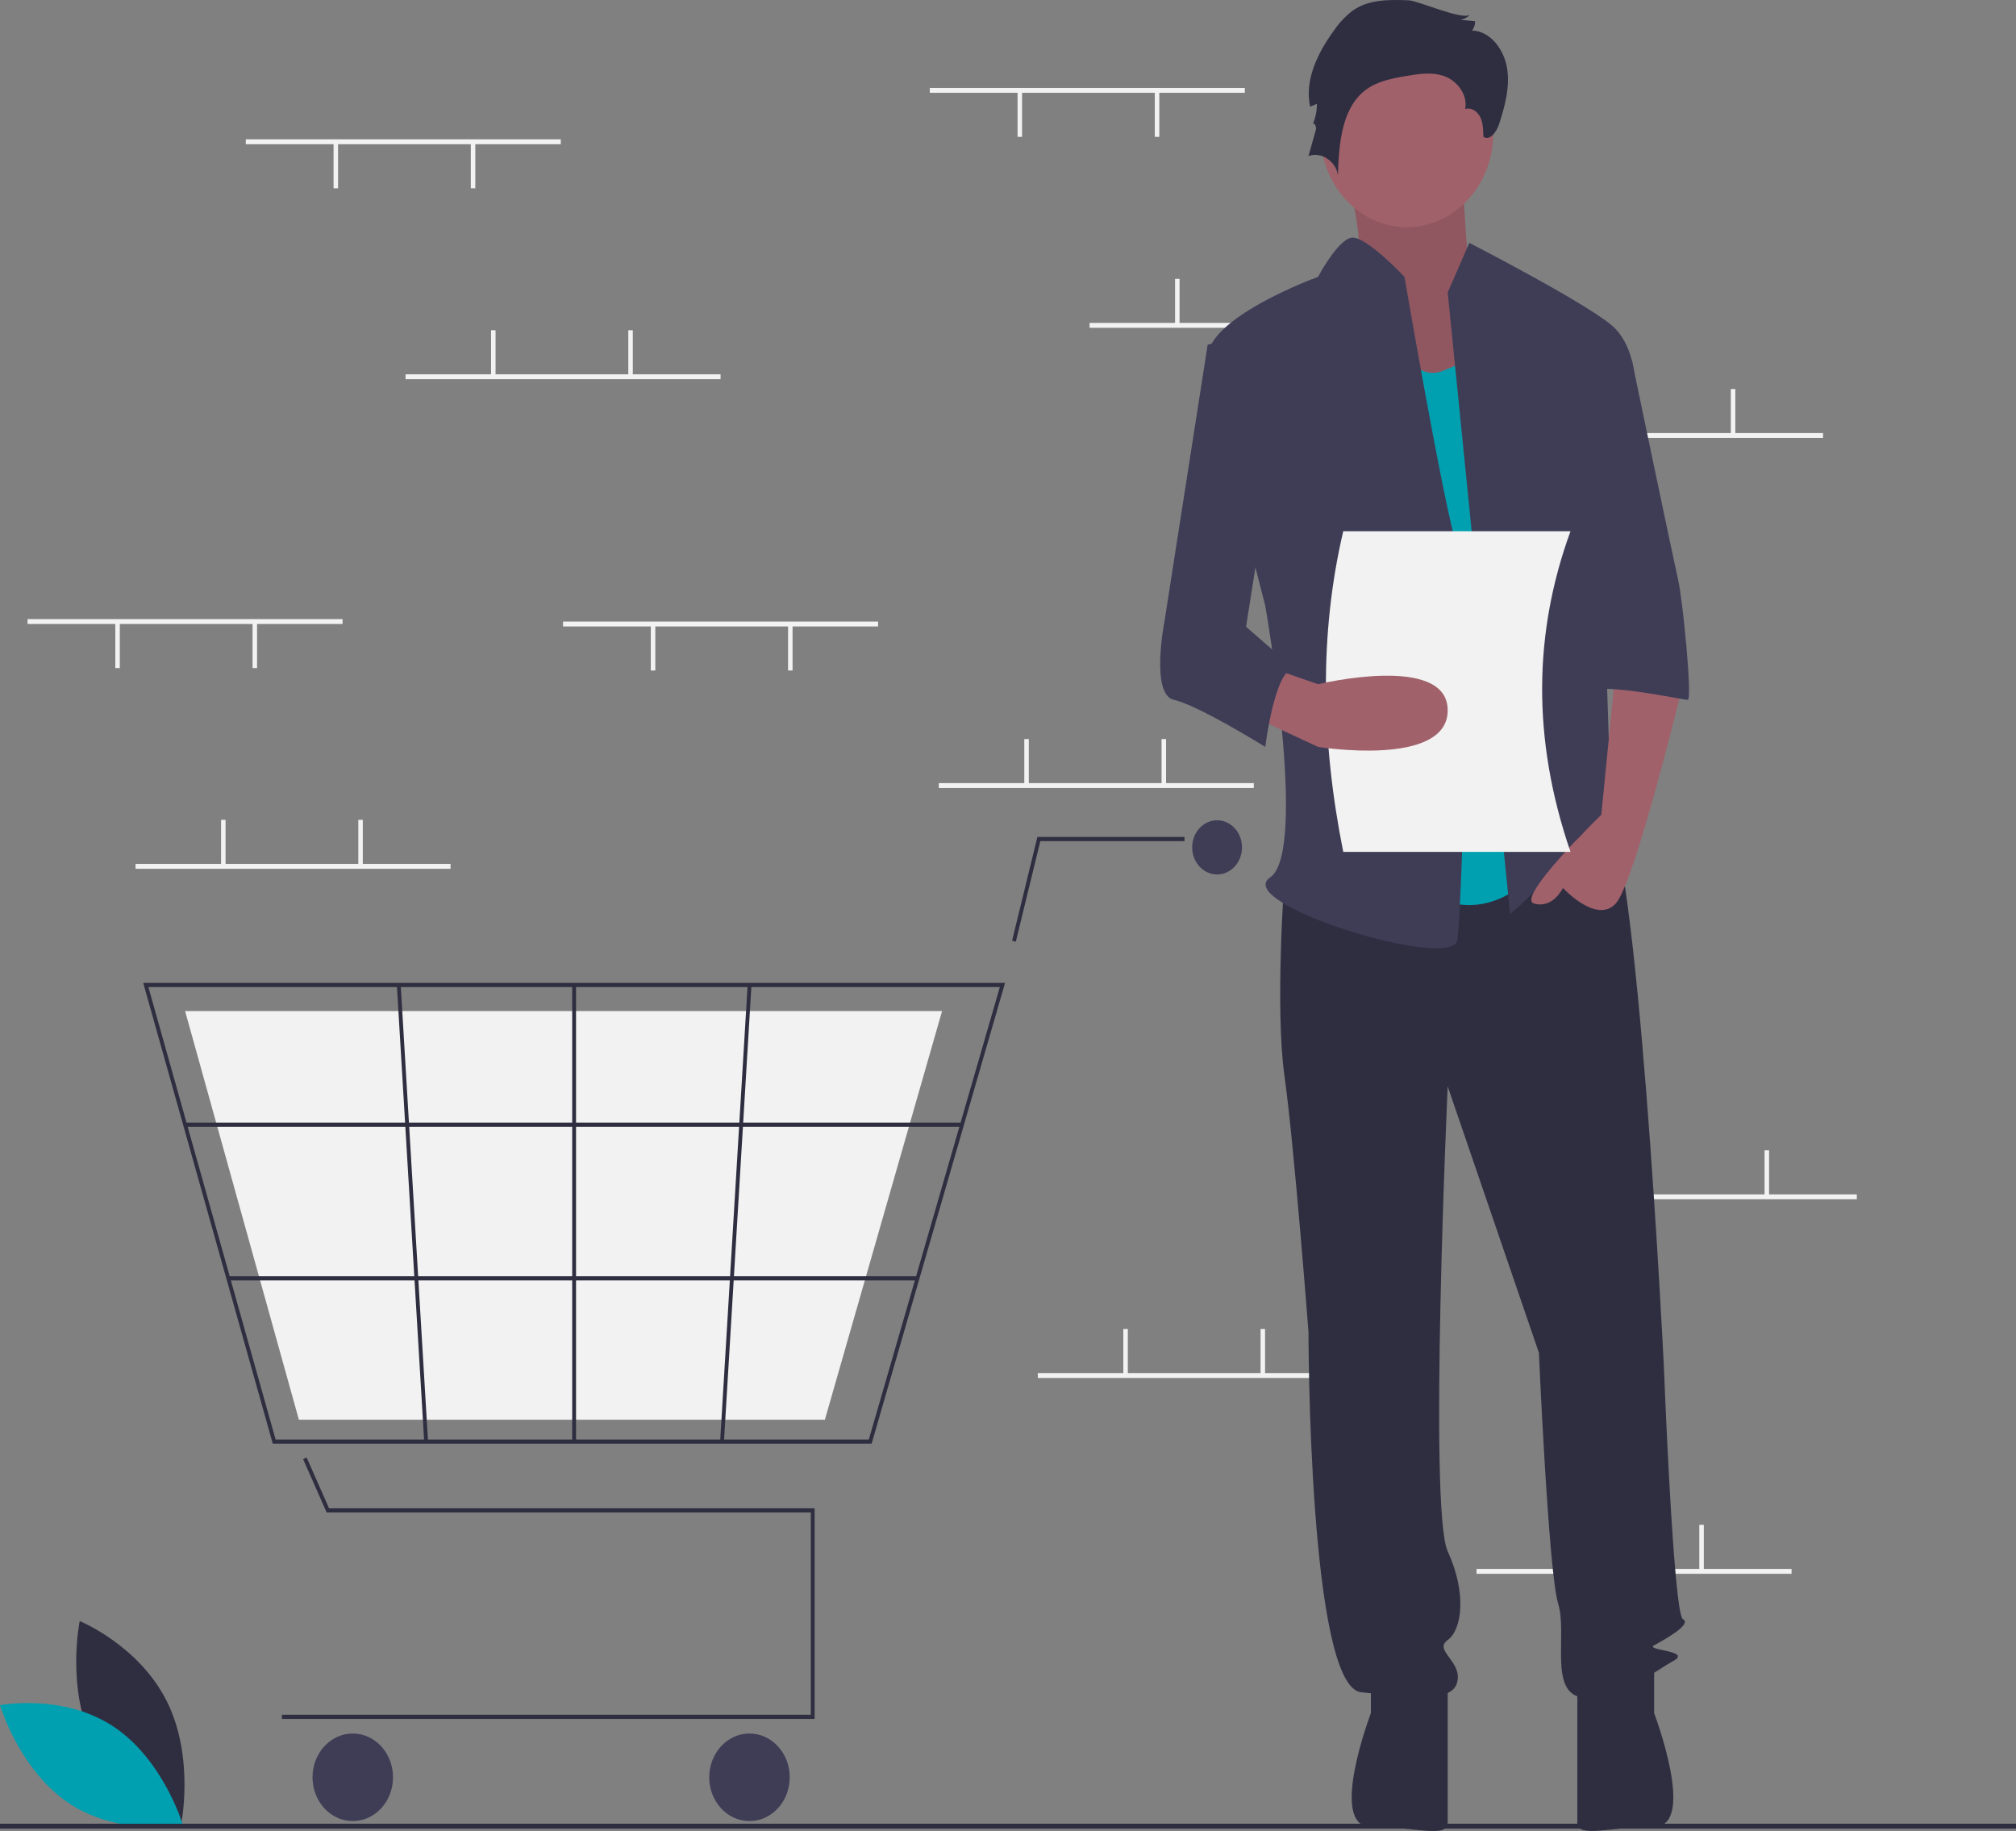<svg width="250" height="227" viewBox="0 0 250 227" fill="none" xmlns="http://www.w3.org/2000/svg">
<rect x="0" y="0" width="250" height="227" fill="#808080" stroke="none"/>
<g clip-path="url(#clip0_444_494)">
<path d="M11.617 216.307C15.085 223.302 22.444 226.305 22.444 226.305C22.444 226.305 24.182 217.967 20.714 210.971C17.246 203.976 9.886 200.974 9.886 200.974C9.886 200.974 8.149 209.312 11.617 216.307Z" fill="#2F2E41"/>
<path d="M14 214.006C20.261 218.103 22.672 226.24 22.672 226.24C22.672 226.24 14.933 227.736 8.672 223.639C2.411 219.542 0 211.404 0 211.404C0 211.404 7.739 209.909 14 214.006Z" fill="#00A0B0"/>
<path d="M154.366 10.898H115.304V11.505H154.366V10.898Z" fill="#F2F2F2"/>
<path d="M143.764 11.353H143.206V16.967H143.764V11.353Z" fill="#F2F2F2"/>
<path d="M126.744 11.353H126.186V16.967H126.744V11.353Z" fill="#F2F2F2"/>
<path d="M174.176 40.032H135.114V40.639H174.176V40.032Z" fill="#F2F2F2"/>
<path d="M146.275 34.57H145.717V40.184H146.275V34.57Z" fill="#F2F2F2"/>
<path d="M163.295 34.57H162.737V40.184H163.295V34.57Z" fill="#F2F2F2"/>
<path d="M226.074 53.689H187.011V54.296H226.074V53.689Z" fill="#F2F2F2"/>
<path d="M198.172 48.227H197.614V53.841H198.172V48.227Z" fill="#F2F2F2"/>
<path d="M215.192 48.227H214.634V53.841H215.192V48.227Z" fill="#F2F2F2"/>
<path d="M222.167 194.508H183.105V195.114H222.167V194.508Z" fill="#F2F2F2"/>
<path d="M194.266 189.045H193.708V194.659H194.266V189.045Z" fill="#F2F2F2"/>
<path d="M211.286 189.045H210.728V194.659H211.286V189.045Z" fill="#F2F2F2"/>
<path d="M155.482 97.088H116.42V97.695H155.482V97.088Z" fill="#F2F2F2"/>
<path d="M127.58 91.625H127.022V97.24H127.58V91.625Z" fill="#F2F2F2"/>
<path d="M144.601 91.625H144.042V97.24H144.601V91.625Z" fill="#F2F2F2"/>
<path d="M167.759 170.229H128.697V170.835H167.759V170.229Z" fill="#F2F2F2"/>
<path d="M139.857 164.766H139.299V170.38H139.857V164.766Z" fill="#F2F2F2"/>
<path d="M156.877 164.766H156.319V170.38H156.877V164.766Z" fill="#F2F2F2"/>
<path d="M230.259 148.074H191.197V148.681H230.259V148.074Z" fill="#F2F2F2"/>
<path d="M202.357 142.611H201.799V148.226H202.357V142.611Z" fill="#F2F2F2"/>
<path d="M219.377 142.611H218.819V148.226H219.377V142.611Z" fill="#F2F2F2"/>
<path d="M101.021 213.104H34.954V212.587H100.546V187.513H40.508L37.591 180.904L38.02 180.68L40.807 186.996H101.021V213.104Z" fill="#2F2E41"/>
<path d="M43.747 225.77C46.503 225.77 48.737 223.34 48.737 220.342C48.737 217.344 46.503 214.914 43.747 214.914C40.99 214.914 38.756 217.344 38.756 220.342C38.756 223.34 40.99 225.77 43.747 225.77Z" fill="#3F3D56"/>
<path d="M92.941 225.77C95.697 225.77 97.932 223.34 97.932 220.342C97.932 217.344 95.697 214.914 92.941 214.914C90.185 214.914 87.95 217.344 87.95 220.342C87.95 223.34 90.185 225.77 92.941 225.77Z" fill="#3F3D56"/>
<path d="M150.928 108.414C152.635 108.414 154.018 106.909 154.018 105.053C154.018 103.197 152.635 101.693 150.928 101.693C149.222 101.693 147.839 103.197 147.839 105.053C147.839 106.909 149.222 108.414 150.928 108.414Z" fill="#3F3D56"/>
<path d="M108.088 178.983H33.827L17.759 121.855H124.635L124.538 122.191L108.088 178.983ZM34.179 178.466H107.739L123.987 122.372H18.402L34.179 178.466Z" fill="#2F2E41"/>
<path d="M102.291 176.01H37.065L22.952 125.345H116.825L116.74 125.643L102.291 176.01Z" fill="#F2F2F2"/>
<path d="M125.967 116.752L125.507 116.619L128.644 103.761H146.888V104.278H129.01L125.967 116.752Z" fill="#2F2E41"/>
<path d="M119.295 139.174H22.952V139.691H119.295V139.174Z" fill="#2F2E41"/>
<path d="M113.777 158.221H28.309V158.738H113.777V158.221Z" fill="#2F2E41"/>
<path d="M71.433 122.114H70.958V178.724H71.433V122.114Z" fill="#2F2E41"/>
<path d="M92.714 122.098L89.302 178.707L89.776 178.74L93.188 122.131L92.714 122.098Z" fill="#2F2E41"/>
<path d="M49.688 122.097L49.213 122.131L52.605 178.741L53.08 178.707L49.688 122.097Z" fill="#2F2E41"/>
<path d="M250 226.098H0V226.705H250V226.098Z" fill="#2F2E41"/>
<path d="M166.13 18.779C166.13 18.779 170.209 31.406 167.699 33.348C165.189 35.291 176.17 51.156 176.17 51.156L189.348 47.27L182.132 33.996C182.132 33.996 181.191 20.721 181.191 18.779C181.191 16.836 166.13 18.779 166.13 18.779Z" fill="#A0616A"/>
<path opacity="0.1" d="M166.13 18.779C166.13 18.779 170.209 31.406 167.699 33.348C165.189 35.291 176.17 51.156 176.17 51.156L189.348 47.27L182.132 33.996C182.132 33.996 181.191 20.721 181.191 18.779C181.191 16.836 166.13 18.779 166.13 18.779Z" fill="black"/>
<path d="M159.284 108.786C159.284 108.786 158.093 124.975 159.284 133.393C160.475 141.811 162.261 165.122 162.261 165.122C162.261 165.122 162.261 209.155 168.809 209.802C175.358 210.45 180.121 211.097 180.716 208.507C181.311 205.917 177.739 204.622 179.525 203.327C181.311 202.032 181.907 197.499 179.525 192.319C177.144 187.138 179.525 134.688 179.525 134.688L190.836 167.712C190.836 167.712 192.027 194.909 193.218 198.794C194.408 202.679 192.027 209.802 196.194 210.45C200.362 211.097 205.124 207.212 207.506 205.917C209.887 204.622 203.934 204.622 205.124 203.974C206.315 203.327 209.887 201.384 208.696 200.737C207.506 200.089 206.315 169.007 206.315 169.007C206.315 169.007 203.041 102.635 198.873 100.045C194.706 97.454 192.027 101.916 192.027 101.916L159.284 108.786Z" fill="#2F2E41"/>
<path d="M170 207.212V212.392C170 212.392 164.642 226.474 170 226.474C175.358 226.474 179.525 227.933 179.525 225.991V208.507L170 207.212Z" fill="#2F2E41"/>
<path d="M205.124 207.203V212.383C205.124 212.383 210.482 226.465 205.124 226.465C199.766 226.465 195.599 227.924 195.599 225.981V208.498L205.124 207.203Z" fill="#2F2E41"/>
<path d="M174.465 28.168C180.383 28.168 185.181 22.95 185.181 16.512C185.181 10.075 180.383 4.857 174.465 4.857C168.547 4.857 163.749 10.075 163.749 16.512C163.749 22.95 168.547 28.168 174.465 28.168Z" fill="#A0616A"/>
<path d="M171.191 38.205C171.191 38.205 174.167 47.918 178.93 45.975L183.693 44.032L192.027 106.196C192.027 106.196 185.479 116.557 175.953 110.081C166.428 103.606 171.191 38.205 171.191 38.205Z" fill="#00A0B0"/>
<path d="M179.525 36.262L182.204 30.11C182.204 30.11 197.98 38.205 200.361 40.795C202.743 43.385 202.743 47.27 202.743 47.27L198.575 63.459C198.575 63.459 199.766 99.073 199.766 100.368C199.766 101.663 203.933 108.786 200.957 106.196C197.98 103.606 197.385 101.016 195.003 104.901C192.622 108.786 187.264 113.319 187.264 113.319L179.525 36.262Z" fill="#3F3D56"/>
<path d="M200.361 82.885L198.575 101.016C198.575 101.016 187.859 111.376 190.241 112.024C192.622 112.672 193.813 110.081 193.813 110.081C193.813 110.081 197.98 114.614 200.361 112.024C202.743 109.434 208.696 84.827 208.696 84.827L200.361 82.885Z" fill="#A0616A"/>
<path d="M174.693 0.039C172.317 -0.053 169.775 -0.099 167.772 1.294C166.851 1.993 166.042 2.853 165.38 3.841C163.43 6.523 161.744 9.898 162.469 13.226L163.31 12.869C163.31 13.757 163.129 14.635 162.779 15.437C162.897 15.062 163.294 15.668 163.188 16.047L162.261 19.356C163.785 18.748 165.681 19.979 165.913 21.726C166.019 17.883 166.385 13.477 169.251 11.227C170.696 10.093 172.525 9.746 174.285 9.439C175.908 9.155 177.61 8.884 179.165 9.466C180.72 10.047 182.044 11.777 181.691 13.524C182.408 13.255 183.21 13.798 183.565 14.528C183.919 15.257 183.938 16.117 183.948 16.942C184.713 17.529 185.582 16.363 185.894 15.403C186.625 13.15 187.275 10.751 186.881 8.4C186.487 6.05 184.726 3.803 182.529 3.795C182.796 3.477 182.938 3.058 182.926 2.627L181.115 2.461C181.575 2.39 181.998 2.148 182.311 1.775C181.584 2.645 175.868 0.085 174.693 0.039Z" fill="#2F2E41"/>
<path d="M174.167 34.319C174.167 34.319 169.321 29.154 167.577 29.47C165.833 29.787 163.451 34.319 163.451 34.319C163.451 34.319 149.163 39.5 149.759 44.68C150.354 49.86 156.903 75.114 156.903 75.114C156.903 75.114 162.261 105.549 157.498 108.786C152.735 112.024 180.121 120.442 180.716 116.557C181.311 112.672 182.502 73.819 180.716 67.991C178.93 62.164 174.167 34.319 174.167 34.319Z" fill="#3F3D56"/>
<path d="M195.003 44.68H202.365C202.365 44.68 207.505 69.287 208.101 71.877C208.696 74.467 209.887 86.77 209.291 86.77C208.696 86.77 196.789 84.18 196.789 86.123L195.003 44.68Z" fill="#3F3D56"/>
<path d="M194.755 105.614H166.574C163.824 91.853 163.594 78.559 166.574 65.857H194.755C190.207 78.33 189.923 91.534 194.755 105.614Z" fill="#F2F2F2"/>
<path d="M155.117 88.713L163.451 92.598C163.451 92.598 179.525 95.188 179.525 88.065C179.525 80.942 163.451 84.827 163.451 84.827L158.093 82.964L155.117 88.713Z" fill="#A0616A"/>
<path d="M156.902 40.795L149.758 42.737L144.401 77.057C144.401 77.057 142.615 86.123 145.591 86.77C148.568 87.418 156.902 92.598 156.902 92.598C156.902 92.598 158.093 82.885 160.474 82.885L154.521 77.704L158.093 55.041L156.902 40.795Z" fill="#3F3D56"/>
<path d="M55.873 107.103H16.811V107.71H55.873V107.103Z" fill="#F2F2F2"/>
<path d="M27.971 101.64H27.413V107.255H27.971V101.64Z" fill="#F2F2F2"/>
<path d="M44.991 101.64H44.433V107.255H44.991V101.64Z" fill="#F2F2F2"/>
<path d="M69.545 17.271H30.482V17.878H69.545V17.271Z" fill="#F2F2F2"/>
<path d="M58.942 17.726H58.384V23.341H58.942V17.726Z" fill="#F2F2F2"/>
<path d="M41.922 17.726H41.364V23.341H41.922V17.726Z" fill="#F2F2F2"/>
<path d="M108.886 77.058H69.824V77.665H108.886V77.058Z" fill="#F2F2F2"/>
<path d="M98.284 77.513H97.726V83.128H98.284V77.513Z" fill="#F2F2F2"/>
<path d="M81.264 77.513H80.706V83.128H81.264V77.513Z" fill="#F2F2F2"/>
<path d="M42.48 76.754H3.417V77.361H42.48V76.754Z" fill="#F2F2F2"/>
<path d="M31.877 77.21H31.319V82.824H31.877V77.21Z" fill="#F2F2F2"/>
<path d="M14.857 77.21H14.299V82.824H14.857V77.21Z" fill="#F2F2F2"/>
<path d="M89.355 46.406H50.292V47.013H89.355V46.406Z" fill="#F2F2F2"/>
<path d="M61.453 40.943H60.895V46.557H61.453V40.943Z" fill="#F2F2F2"/>
<path d="M78.474 40.943H77.915V46.557H78.474V40.943Z" fill="#F2F2F2"/>
</g>
<defs>
<clipPath id="clip0_444_494">
<rect width="250" height="227" fill="white"/>
</clipPath>
</defs>
</svg>
